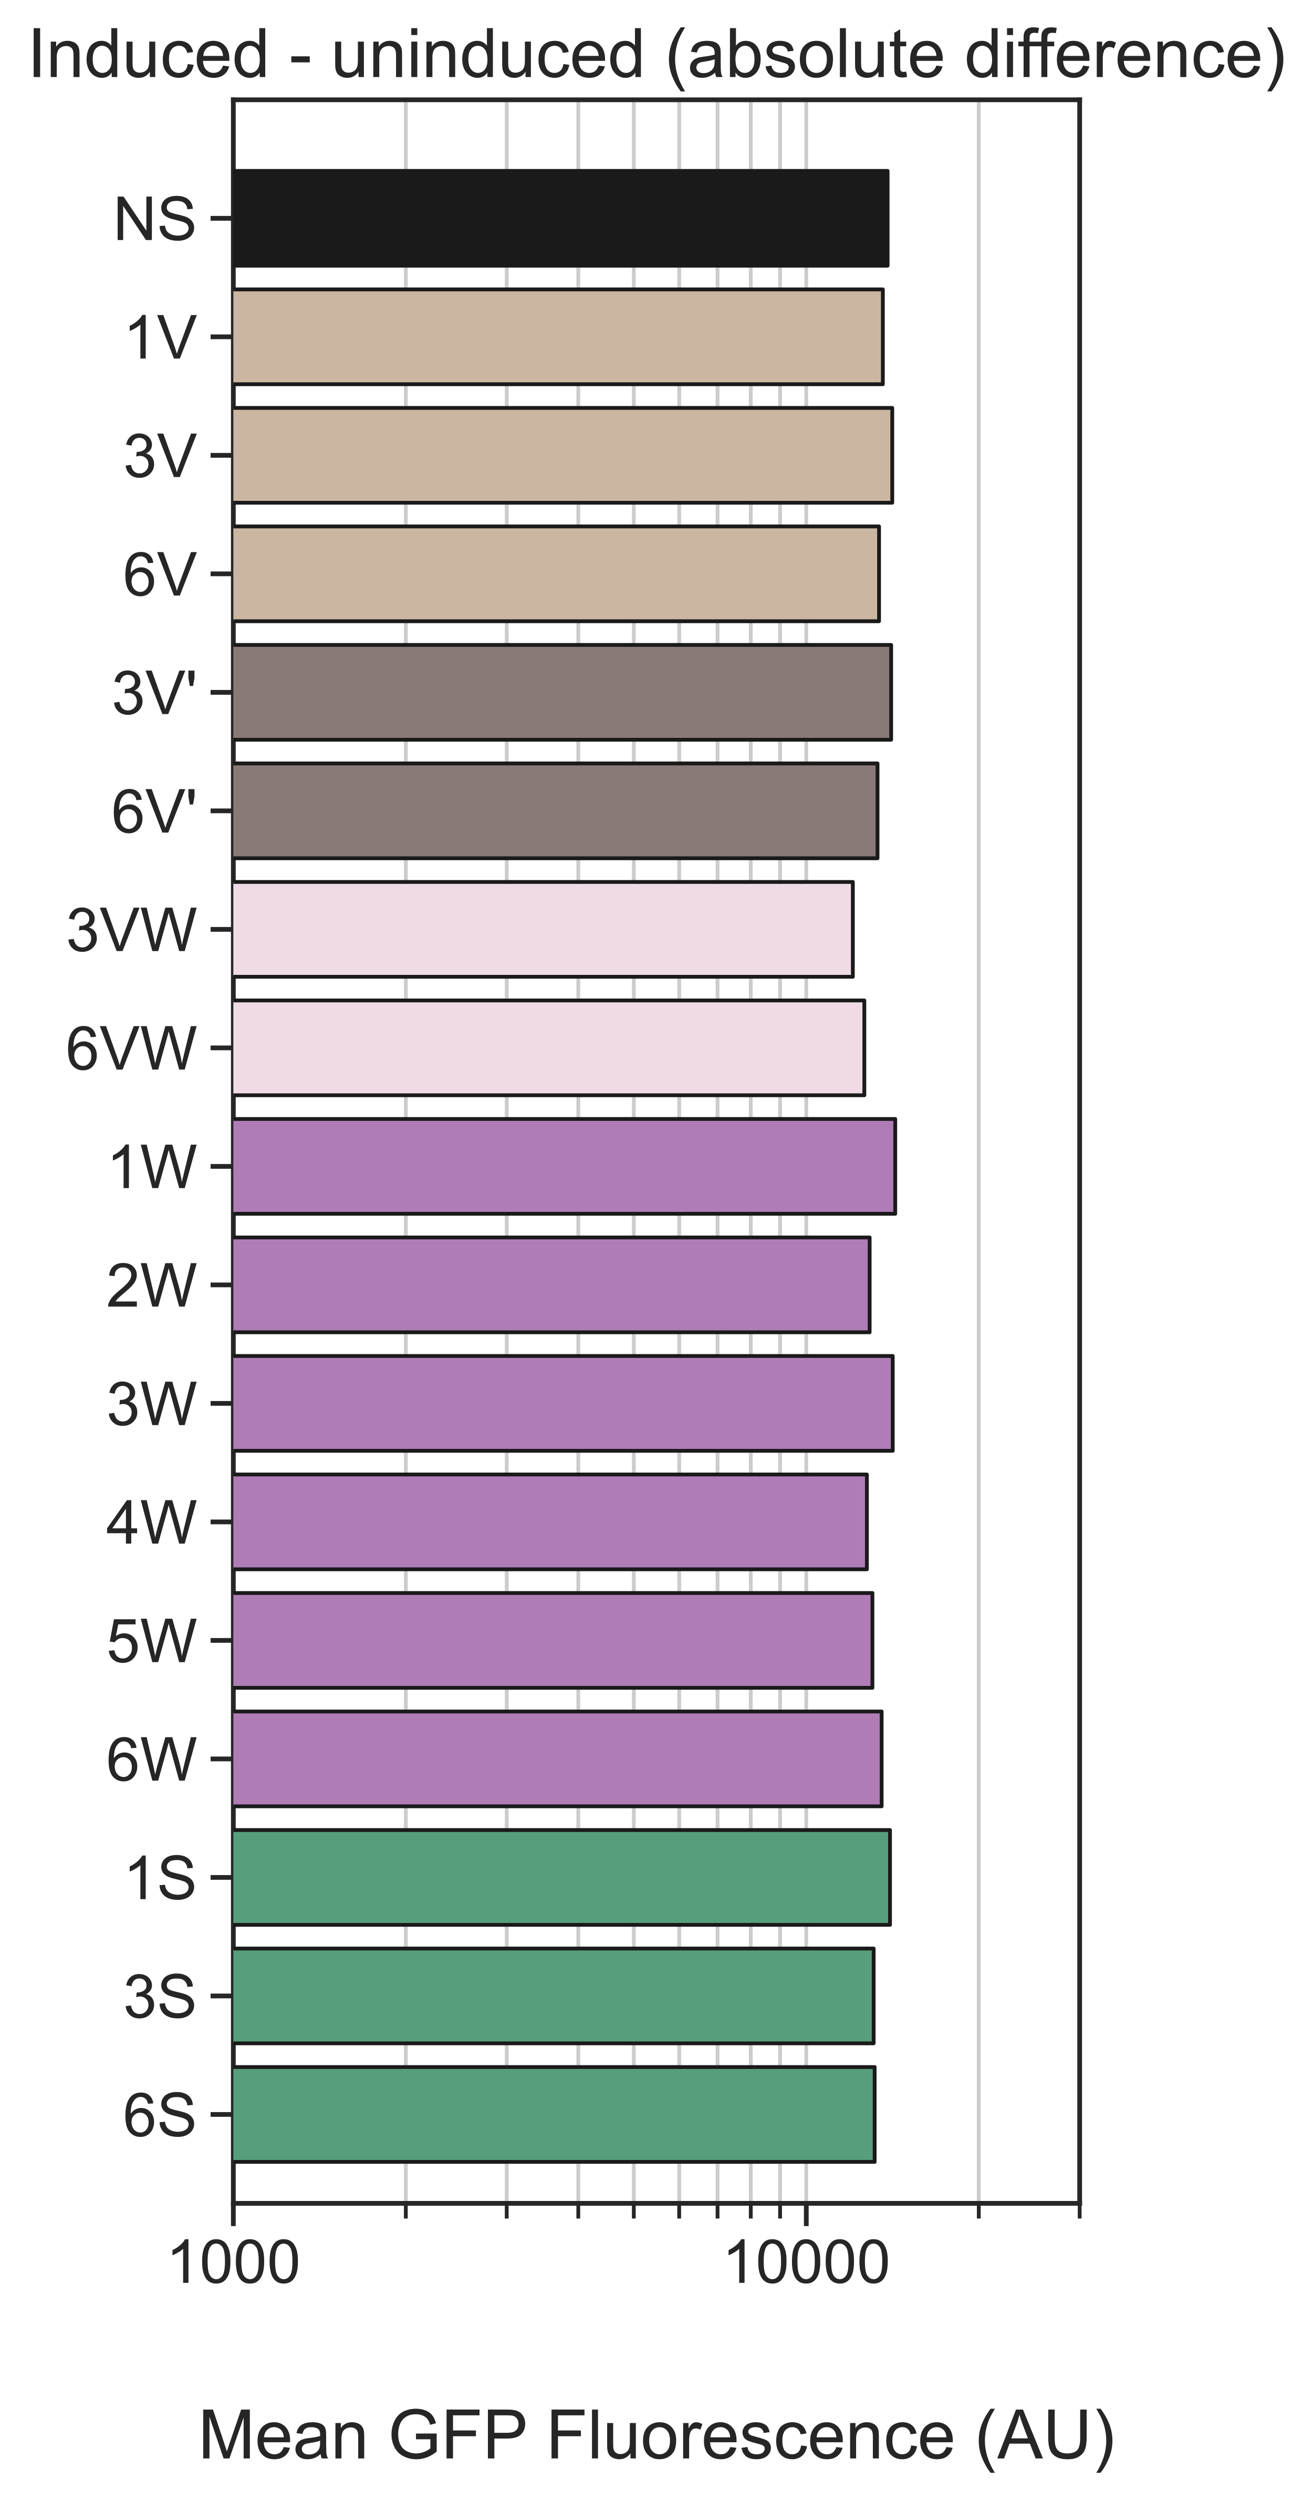 <?xml version="1.0" encoding="utf-8" standalone="no"?>
<!DOCTYPE svg PUBLIC "-//W3C//DTD SVG 1.1//EN"
  "http://www.w3.org/Graphics/SVG/1.1/DTD/svg11.dtd">
<!-- Created with matplotlib (https://matplotlib.org/) -->
<svg height="658.928pt" version="1.1" viewBox="0 0 346.275 658.928" width="346.275pt" xmlns="http://www.w3.org/2000/svg" xmlns:xlink="http://www.w3.org/1999/xlink">
 <defs>
  <style type="text/css">*{stroke-linecap:butt;stroke-linejoin:round;}</style>
 </defs>
 <g id="figure_1">
  <g id="patch_1">
   <path d="M 0 658.928 
L 346.275 658.928 
L 346.275 0 
L 0 0 
z
" style="fill:#ffffff;"/>
  </g>
  <g id="axes_1">
   <g id="patch_2">
    <path d="M 61.538 580.703 
L 284.738 580.703 
L 284.738 26.303 
L 61.538 26.303 
z
" style="fill:#ffffff;"/>
   </g>
   <g id="matplotlib.axis_1">
    <g id="xtick_1">
     <g id="line2d_1">
      <path clip-path="url(#pce1fff0870)" d="M 61.538 580.703 
L 61.538 26.303 
" style="fill:none;stroke:#cccccc;stroke-linecap:round;"/>
     </g>
     <g id="line2d_2">
      <defs>
       <path d="M 0 0 
L 0 6 
" id="m6790b7dc62" style="stroke:#262626;stroke-width:1.25;"/>
      </defs>
      <g>
       <use style="fill:#262626;stroke:#262626;stroke-width:1.25;" x="61.538" xlink:href="#m6790b7dc62" y="580.703"/>
      </g>
     </g>
     <g id="text_1">
      <!-- 1000 -->
      <g style="fill:#262626;" transform="translate(43.742 601.656)scale(0.16 -0.16)">
       <defs>
        <path d="M 37.25 0 
L 28.469 0 
L 28.469 56 
Q 25.297 52.984 20.141 49.953 
Q 14.984 46.922 10.891 45.406 
L 10.891 53.906 
Q 18.266 57.375 23.781 62.297 
Q 29.297 67.234 31.594 71.875 
L 37.25 71.875 
z
" id="ArialMT-49"/>
        <path d="M 4.156 35.297 
Q 4.156 48 6.766 55.734 
Q 9.375 63.484 14.516 67.672 
Q 19.672 71.875 27.484 71.875 
Q 33.25 71.875 37.594 69.547 
Q 41.938 67.234 44.766 62.859 
Q 47.609 58.5 49.219 52.219 
Q 50.828 45.953 50.828 35.297 
Q 50.828 22.703 48.234 14.969 
Q 45.656 7.234 40.5 3 
Q 35.359 -1.219 27.484 -1.219 
Q 17.141 -1.219 11.234 6.203 
Q 4.156 15.141 4.156 35.297 
z
M 13.188 35.297 
Q 13.188 17.672 17.312 11.828 
Q 21.438 6 27.484 6 
Q 33.547 6 37.672 11.859 
Q 41.797 17.719 41.797 35.297 
Q 41.797 52.984 37.672 58.781 
Q 33.547 64.594 27.391 64.594 
Q 21.344 64.594 17.719 59.469 
Q 13.188 52.938 13.188 35.297 
z
" id="ArialMT-48"/>
       </defs>
       <use xlink:href="#ArialMT-49"/>
       <use x="55.615" xlink:href="#ArialMT-48"/>
       <use x="111.23" xlink:href="#ArialMT-48"/>
       <use x="166.846" xlink:href="#ArialMT-48"/>
      </g>
     </g>
    </g>
    <g id="xtick_2">
     <g id="line2d_3">
      <path clip-path="url(#pce1fff0870)" d="M 212.642 580.703 
L 212.642 26.303 
" style="fill:none;stroke:#cccccc;stroke-linecap:round;"/>
     </g>
     <g id="line2d_4">
      <g>
       <use style="fill:#262626;stroke:#262626;stroke-width:1.25;" x="212.642" xlink:href="#m6790b7dc62" y="580.703"/>
      </g>
     </g>
     <g id="text_2">
      <!-- 10000 -->
      <g style="fill:#262626;" transform="translate(190.398 601.656)scale(0.16 -0.16)">
       <use xlink:href="#ArialMT-49"/>
       <use x="55.615" xlink:href="#ArialMT-48"/>
       <use x="111.23" xlink:href="#ArialMT-48"/>
       <use x="166.846" xlink:href="#ArialMT-48"/>
       <use x="222.461" xlink:href="#ArialMT-48"/>
      </g>
     </g>
    </g>
    <g id="xtick_3">
     <g id="line2d_5">
      <path clip-path="url(#pce1fff0870)" d="M 107.025 580.703 
L 107.025 26.303 
" style="fill:none;stroke:#cccccc;stroke-linecap:round;"/>
     </g>
     <g id="line2d_6">
      <defs>
       <path d="M 0 0 
L 0 4 
" id="m3a439d6dd0" style="stroke:#262626;"/>
      </defs>
      <g>
       <use style="fill:#262626;stroke:#262626;" x="107.025" xlink:href="#m3a439d6dd0" y="580.703"/>
      </g>
     </g>
    </g>
    <g id="xtick_4">
     <g id="line2d_7">
      <path clip-path="url(#pce1fff0870)" d="M 133.633 580.703 
L 133.633 26.303 
" style="fill:none;stroke:#cccccc;stroke-linecap:round;"/>
     </g>
     <g id="line2d_8">
      <g>
       <use style="fill:#262626;stroke:#262626;" x="133.633" xlink:href="#m3a439d6dd0" y="580.703"/>
      </g>
     </g>
    </g>
    <g id="xtick_5">
     <g id="line2d_9">
      <path clip-path="url(#pce1fff0870)" d="M 152.512 580.703 
L 152.512 26.303 
" style="fill:none;stroke:#cccccc;stroke-linecap:round;"/>
     </g>
     <g id="line2d_10">
      <g>
       <use style="fill:#262626;stroke:#262626;" x="152.512" xlink:href="#m3a439d6dd0" y="580.703"/>
      </g>
     </g>
    </g>
    <g id="xtick_6">
     <g id="line2d_11">
      <path clip-path="url(#pce1fff0870)" d="M 167.155 580.703 
L 167.155 26.303 
" style="fill:none;stroke:#cccccc;stroke-linecap:round;"/>
     </g>
     <g id="line2d_12">
      <g>
       <use style="fill:#262626;stroke:#262626;" x="167.155" xlink:href="#m3a439d6dd0" y="580.703"/>
      </g>
     </g>
    </g>
    <g id="xtick_7">
     <g id="line2d_13">
      <path clip-path="url(#pce1fff0870)" d="M 179.12 580.703 
L 179.12 26.303 
" style="fill:none;stroke:#cccccc;stroke-linecap:round;"/>
     </g>
     <g id="line2d_14">
      <g>
       <use style="fill:#262626;stroke:#262626;" x="179.12" xlink:href="#m3a439d6dd0" y="580.703"/>
      </g>
     </g>
    </g>
    <g id="xtick_8">
     <g id="line2d_15">
      <path clip-path="url(#pce1fff0870)" d="M 189.236 580.703 
L 189.236 26.303 
" style="fill:none;stroke:#cccccc;stroke-linecap:round;"/>
     </g>
     <g id="line2d_16">
      <g>
       <use style="fill:#262626;stroke:#262626;" x="189.236" xlink:href="#m3a439d6dd0" y="580.703"/>
      </g>
     </g>
    </g>
    <g id="xtick_9">
     <g id="line2d_17">
      <path clip-path="url(#pce1fff0870)" d="M 197.999 580.703 
L 197.999 26.303 
" style="fill:none;stroke:#cccccc;stroke-linecap:round;"/>
     </g>
     <g id="line2d_18">
      <g>
       <use style="fill:#262626;stroke:#262626;" x="197.999" xlink:href="#m3a439d6dd0" y="580.703"/>
      </g>
     </g>
    </g>
    <g id="xtick_10">
     <g id="line2d_19">
      <path clip-path="url(#pce1fff0870)" d="M 205.728 580.703 
L 205.728 26.303 
" style="fill:none;stroke:#cccccc;stroke-linecap:round;"/>
     </g>
     <g id="line2d_20">
      <g>
       <use style="fill:#262626;stroke:#262626;" x="205.728" xlink:href="#m3a439d6dd0" y="580.703"/>
      </g>
     </g>
    </g>
    <g id="xtick_11">
     <g id="line2d_21">
      <path clip-path="url(#pce1fff0870)" d="M 258.129 580.703 
L 258.129 26.303 
" style="fill:none;stroke:#cccccc;stroke-linecap:round;"/>
     </g>
     <g id="line2d_22">
      <g>
       <use style="fill:#262626;stroke:#262626;" x="258.129" xlink:href="#m3a439d6dd0" y="580.703"/>
      </g>
     </g>
    </g>
    <g id="xtick_12">
     <g id="line2d_23">
      <path clip-path="url(#pce1fff0870)" d="M 284.738 580.703 
L 284.738 26.303 
" style="fill:none;stroke:#cccccc;stroke-linecap:round;"/>
     </g>
     <g id="line2d_24">
      <g>
       <use style="fill:#262626;stroke:#262626;" x="284.738" xlink:href="#m3a439d6dd0" y="580.703"/>
      </g>
     </g>
    </g>
    <g id="text_3">
     <!-- Mean GFP Fluorescence (AU) -->
     <g style="fill:#262626;" transform="translate(52.263 647.939)scale(0.18 -0.18)">
      <defs>
       <path d="M 7.422 0 
L 7.422 71.578 
L 21.688 71.578 
L 38.625 20.906 
Q 40.969 13.812 42.047 10.297 
Q 43.266 14.203 45.844 21.781 
L 62.984 71.578 
L 75.734 71.578 
L 75.734 0 
L 66.609 0 
L 66.609 59.906 
L 45.797 0 
L 37.25 0 
L 16.547 60.938 
L 16.547 0 
z
" id="ArialMT-77"/>
       <path d="M 42.094 16.703 
L 51.172 15.578 
Q 49.031 7.625 43.219 3.219 
Q 37.406 -1.172 28.375 -1.172 
Q 17 -1.172 10.328 5.828 
Q 3.656 12.844 3.656 25.484 
Q 3.656 38.578 10.391 45.797 
Q 17.141 53.031 27.875 53.031 
Q 38.281 53.031 44.875 45.953 
Q 51.469 38.875 51.469 26.031 
Q 51.469 25.25 51.422 23.688 
L 12.75 23.688 
Q 13.234 15.141 17.578 10.594 
Q 21.922 6.062 28.422 6.062 
Q 33.25 6.062 36.672 8.594 
Q 40.094 11.141 42.094 16.703 
z
M 13.234 30.906 
L 42.188 30.906 
Q 41.609 37.453 38.875 40.719 
Q 34.672 45.797 27.984 45.797 
Q 21.922 45.797 17.797 41.75 
Q 13.672 37.703 13.234 30.906 
z
" id="ArialMT-101"/>
       <path d="M 40.438 6.391 
Q 35.547 2.25 31.031 0.531 
Q 26.516 -1.172 21.344 -1.172 
Q 12.797 -1.172 8.203 3 
Q 3.609 7.172 3.609 13.672 
Q 3.609 17.484 5.344 20.625 
Q 7.078 23.781 9.891 25.688 
Q 12.703 27.594 16.219 28.562 
Q 18.797 29.25 24.031 29.891 
Q 34.672 31.156 39.703 32.906 
Q 39.75 34.719 39.75 35.203 
Q 39.75 40.578 37.25 42.781 
Q 33.891 45.75 27.25 45.75 
Q 21.047 45.75 18.094 43.578 
Q 15.141 41.406 13.719 35.891 
L 5.125 37.062 
Q 6.297 42.578 8.984 45.969 
Q 11.672 49.359 16.75 51.188 
Q 21.828 53.031 28.516 53.031 
Q 35.156 53.031 39.297 51.469 
Q 43.453 49.906 45.406 47.531 
Q 47.359 45.172 48.141 41.547 
Q 48.578 39.312 48.578 33.453 
L 48.578 21.734 
Q 48.578 9.469 49.141 6.219 
Q 49.703 2.984 51.375 0 
L 42.188 0 
Q 40.828 2.734 40.438 6.391 
z
M 39.703 26.031 
Q 34.906 24.078 25.344 22.703 
Q 19.922 21.922 17.672 20.938 
Q 15.438 19.969 14.203 18.094 
Q 12.984 16.219 12.984 13.922 
Q 12.984 10.406 15.641 8.062 
Q 18.312 5.719 23.438 5.719 
Q 28.516 5.719 32.469 7.938 
Q 36.422 10.156 38.281 14.016 
Q 39.703 17 39.703 22.797 
z
" id="ArialMT-97"/>
       <path d="M 6.594 0 
L 6.594 51.859 
L 14.5 51.859 
L 14.5 44.484 
Q 20.219 53.031 31 53.031 
Q 35.688 53.031 39.625 51.344 
Q 43.562 49.656 45.516 46.922 
Q 47.469 44.188 48.25 40.438 
Q 48.734 37.984 48.734 31.891 
L 48.734 0 
L 39.938 0 
L 39.938 31.547 
Q 39.938 36.922 38.906 39.578 
Q 37.891 42.234 35.281 43.812 
Q 32.672 45.406 29.156 45.406 
Q 23.531 45.406 19.453 41.844 
Q 15.375 38.281 15.375 28.328 
L 15.375 0 
z
" id="ArialMT-110"/>
       <path id="ArialMT-32"/>
       <path d="M 41.219 28.078 
L 41.219 36.469 
L 71.531 36.531 
L 71.531 9.969 
Q 64.547 4.391 57.125 1.578 
Q 49.703 -1.219 41.891 -1.219 
Q 31.344 -1.219 22.719 3.297 
Q 14.109 7.812 9.719 16.359 
Q 5.328 24.906 5.328 35.453 
Q 5.328 45.906 9.688 54.953 
Q 14.062 64.016 22.266 68.406 
Q 30.469 72.797 41.156 72.797 
Q 48.922 72.797 55.188 70.281 
Q 61.469 67.781 65.031 63.281 
Q 68.609 58.797 70.453 51.562 
L 61.922 49.219 
Q 60.297 54.688 57.906 57.812 
Q 55.516 60.938 51.062 62.812 
Q 46.625 64.703 41.219 64.703 
Q 34.719 64.703 29.984 62.719 
Q 25.25 60.75 22.344 57.516 
Q 19.438 54.297 17.828 50.438 
Q 15.094 43.797 15.094 36.031 
Q 15.094 26.469 18.391 20.016 
Q 21.688 13.578 27.984 10.453 
Q 34.281 7.328 41.359 7.328 
Q 47.516 7.328 53.375 9.688 
Q 59.234 12.062 62.25 14.75 
L 62.25 28.078 
z
" id="ArialMT-71"/>
       <path d="M 8.203 0 
L 8.203 71.578 
L 56.5 71.578 
L 56.5 63.141 
L 17.672 63.141 
L 17.672 40.969 
L 51.266 40.969 
L 51.266 32.516 
L 17.672 32.516 
L 17.672 0 
z
" id="ArialMT-70"/>
       <path d="M 7.719 0 
L 7.719 71.578 
L 34.719 71.578 
Q 41.844 71.578 45.609 70.906 
Q 50.875 70.016 54.438 67.547 
Q 58.016 65.094 60.188 60.641 
Q 62.359 56.203 62.359 50.875 
Q 62.359 41.75 56.547 35.422 
Q 50.734 29.109 35.547 29.109 
L 17.188 29.109 
L 17.188 0 
z
M 17.188 37.547 
L 35.688 37.547 
Q 44.875 37.547 48.734 40.969 
Q 52.594 44.391 52.594 50.594 
Q 52.594 55.078 50.312 58.266 
Q 48.047 61.469 44.344 62.5 
Q 41.938 63.141 35.5 63.141 
L 17.188 63.141 
z
" id="ArialMT-80"/>
       <path d="M 6.391 0 
L 6.391 71.578 
L 15.188 71.578 
L 15.188 0 
z
" id="ArialMT-108"/>
       <path d="M 40.578 0 
L 40.578 7.625 
Q 34.516 -1.172 24.125 -1.172 
Q 19.531 -1.172 15.547 0.578 
Q 11.578 2.344 9.641 5 
Q 7.719 7.672 6.938 11.531 
Q 6.391 14.109 6.391 19.734 
L 6.391 51.859 
L 15.188 51.859 
L 15.188 23.094 
Q 15.188 16.219 15.719 13.812 
Q 16.547 10.359 19.234 8.375 
Q 21.922 6.391 25.875 6.391 
Q 29.828 6.391 33.297 8.422 
Q 36.766 10.453 38.203 13.938 
Q 39.656 17.438 39.656 24.078 
L 39.656 51.859 
L 48.438 51.859 
L 48.438 0 
z
" id="ArialMT-117"/>
       <path d="M 3.328 25.922 
Q 3.328 40.328 11.328 47.266 
Q 18.016 53.031 27.641 53.031 
Q 38.328 53.031 45.109 46.016 
Q 51.906 39.016 51.906 26.656 
Q 51.906 16.656 48.906 10.906 
Q 45.906 5.172 40.156 2 
Q 34.422 -1.172 27.641 -1.172 
Q 16.75 -1.172 10.031 5.812 
Q 3.328 12.797 3.328 25.922 
z
M 12.359 25.922 
Q 12.359 15.969 16.703 11.016 
Q 21.047 6.062 27.641 6.062 
Q 34.188 6.062 38.531 11.031 
Q 42.875 16.016 42.875 26.219 
Q 42.875 35.844 38.5 40.797 
Q 34.125 45.75 27.641 45.75 
Q 21.047 45.75 16.703 40.812 
Q 12.359 35.891 12.359 25.922 
z
" id="ArialMT-111"/>
       <path d="M 6.5 0 
L 6.5 51.859 
L 14.406 51.859 
L 14.406 44 
Q 17.438 49.516 20 51.266 
Q 22.562 53.031 25.641 53.031 
Q 30.078 53.031 34.672 50.203 
L 31.641 42.047 
Q 28.422 43.953 25.203 43.953 
Q 22.312 43.953 20.016 42.219 
Q 17.719 40.484 16.75 37.406 
Q 15.281 32.719 15.281 27.156 
L 15.281 0 
z
" id="ArialMT-114"/>
       <path d="M 3.078 15.484 
L 11.766 16.844 
Q 12.5 11.625 15.844 8.844 
Q 19.188 6.062 25.203 6.062 
Q 31.25 6.062 34.172 8.516 
Q 37.109 10.984 37.109 14.312 
Q 37.109 17.281 34.516 19 
Q 32.719 20.172 25.531 21.969 
Q 15.875 24.422 12.141 26.203 
Q 8.406 27.984 6.469 31.125 
Q 4.547 34.281 4.547 38.094 
Q 4.547 41.547 6.125 44.5 
Q 7.719 47.469 10.453 49.422 
Q 12.5 50.922 16.031 51.969 
Q 19.578 53.031 23.641 53.031 
Q 29.734 53.031 34.344 51.266 
Q 38.969 49.516 41.156 46.5 
Q 43.359 43.5 44.188 38.484 
L 35.594 37.312 
Q 35.016 41.312 32.203 43.547 
Q 29.391 45.797 24.266 45.797 
Q 18.219 45.797 15.625 43.797 
Q 13.031 41.797 13.031 39.109 
Q 13.031 37.406 14.109 36.031 
Q 15.188 34.625 17.484 33.688 
Q 18.797 33.203 25.25 31.453 
Q 34.578 28.953 38.25 27.359 
Q 41.938 25.781 44.031 22.75 
Q 46.141 19.734 46.141 15.234 
Q 46.141 10.844 43.578 6.953 
Q 41.016 3.078 36.172 0.953 
Q 31.344 -1.172 25.25 -1.172 
Q 15.141 -1.172 9.844 3.031 
Q 4.547 7.234 3.078 15.484 
z
" id="ArialMT-115"/>
       <path d="M 40.438 19 
L 49.078 17.875 
Q 47.656 8.938 41.812 3.875 
Q 35.984 -1.172 27.484 -1.172 
Q 16.844 -1.172 10.375 5.781 
Q 3.906 12.75 3.906 25.734 
Q 3.906 34.125 6.688 40.422 
Q 9.469 46.734 15.156 49.875 
Q 20.844 53.031 27.547 53.031 
Q 35.984 53.031 41.359 48.75 
Q 46.734 44.484 48.25 36.625 
L 39.703 35.297 
Q 38.484 40.531 35.375 43.156 
Q 32.281 45.797 27.875 45.797 
Q 21.234 45.797 17.078 41.031 
Q 12.938 36.281 12.938 25.984 
Q 12.938 15.531 16.938 10.797 
Q 20.953 6.062 27.391 6.062 
Q 32.562 6.062 36.031 9.234 
Q 39.5 12.406 40.438 19 
z
" id="ArialMT-99"/>
       <path d="M 23.391 -21.047 
Q 16.109 -11.859 11.078 0.438 
Q 6.062 12.75 6.062 25.922 
Q 6.062 37.547 9.812 48.188 
Q 14.203 60.547 23.391 72.797 
L 29.688 72.797 
Q 23.781 62.641 21.875 58.297 
Q 18.891 51.562 17.188 44.234 
Q 15.094 35.109 15.094 25.875 
Q 15.094 2.391 29.688 -21.047 
z
" id="ArialMT-40"/>
       <path d="M -0.141 0 
L 27.344 71.578 
L 37.547 71.578 
L 66.844 0 
L 56.062 0 
L 47.703 21.688 
L 17.781 21.688 
L 9.906 0 
z
M 20.516 29.391 
L 44.781 29.391 
L 37.312 49.219 
Q 33.891 58.25 32.234 64.062 
Q 30.859 57.172 28.375 50.391 
z
" id="ArialMT-65"/>
       <path d="M 54.688 71.578 
L 64.156 71.578 
L 64.156 30.219 
Q 64.156 19.438 61.719 13.078 
Q 59.281 6.734 52.906 2.75 
Q 46.531 -1.219 36.188 -1.219 
Q 26.125 -1.219 19.719 2.25 
Q 13.328 5.719 10.594 12.281 
Q 7.859 18.844 7.859 30.219 
L 7.859 71.578 
L 17.328 71.578 
L 17.328 30.281 
Q 17.328 20.953 19.062 16.531 
Q 20.797 12.109 25.016 9.719 
Q 29.25 7.328 35.359 7.328 
Q 45.797 7.328 50.234 12.062 
Q 54.688 16.797 54.688 30.281 
z
" id="ArialMT-85"/>
       <path d="M 12.359 -21.047 
L 6.062 -21.047 
Q 20.656 2.391 20.656 25.875 
Q 20.656 35.062 18.562 44.094 
Q 16.891 51.422 13.922 58.156 
Q 12.016 62.547 6.062 72.797 
L 12.359 72.797 
Q 21.531 60.547 25.922 48.188 
Q 29.688 37.547 29.688 25.922 
Q 29.688 12.75 24.625 0.438 
Q 19.578 -11.859 12.359 -21.047 
z
" id="ArialMT-41"/>
      </defs>
      <use xlink:href="#ArialMT-77"/>
      <use x="83.301" xlink:href="#ArialMT-101"/>
      <use x="138.916" xlink:href="#ArialMT-97"/>
      <use x="194.531" xlink:href="#ArialMT-110"/>
      <use x="250.146" xlink:href="#ArialMT-32"/>
      <use x="277.93" xlink:href="#ArialMT-71"/>
      <use x="355.713" xlink:href="#ArialMT-70"/>
      <use x="416.797" xlink:href="#ArialMT-80"/>
      <use x="481.746" xlink:href="#ArialMT-32"/>
      <use x="509.529" xlink:href="#ArialMT-70"/>
      <use x="570.613" xlink:href="#ArialMT-108"/>
      <use x="592.83" xlink:href="#ArialMT-117"/>
      <use x="648.445" xlink:href="#ArialMT-111"/>
      <use x="704.061" xlink:href="#ArialMT-114"/>
      <use x="737.361" xlink:href="#ArialMT-101"/>
      <use x="792.977" xlink:href="#ArialMT-115"/>
      <use x="842.977" xlink:href="#ArialMT-99"/>
      <use x="892.977" xlink:href="#ArialMT-101"/>
      <use x="948.592" xlink:href="#ArialMT-110"/>
      <use x="1004.207" xlink:href="#ArialMT-99"/>
      <use x="1054.207" xlink:href="#ArialMT-101"/>
      <use x="1109.822" xlink:href="#ArialMT-32"/>
      <use x="1137.605" xlink:href="#ArialMT-40"/>
      <use x="1170.906" xlink:href="#ArialMT-65"/>
      <use x="1237.605" xlink:href="#ArialMT-85"/>
      <use x="1309.822" xlink:href="#ArialMT-41"/>
     </g>
    </g>
   </g>
   <g id="matplotlib.axis_2">
    <g id="ytick_1">
     <g id="line2d_25">
      <defs>
       <path d="M 0 0 
L -6 0 
" id="m08b95b8d91" style="stroke:#262626;stroke-width:1.25;"/>
      </defs>
      <g>
       <use style="fill:#262626;stroke:#262626;stroke-width:1.25;" x="61.538" xlink:href="#m08b95b8d91" y="557.278"/>
      </g>
     </g>
     <g id="text_4">
      <!-- 6S -->
      <g style="fill:#262626;" transform="translate(32.468 563.004)scale(0.16 -0.16)">
       <defs>
        <path d="M 49.75 54.047 
L 41.016 53.375 
Q 39.844 58.547 37.703 60.891 
Q 34.125 64.656 28.906 64.656 
Q 24.703 64.656 21.531 62.312 
Q 17.391 59.281 14.984 53.469 
Q 12.594 47.656 12.5 36.922 
Q 15.672 41.75 20.266 44.094 
Q 24.859 46.438 29.891 46.438 
Q 38.672 46.438 44.844 39.969 
Q 51.031 33.5 51.031 23.25 
Q 51.031 16.5 48.125 10.719 
Q 45.219 4.938 40.141 1.859 
Q 35.062 -1.219 28.609 -1.219 
Q 17.625 -1.219 10.688 6.859 
Q 3.766 14.938 3.766 33.5 
Q 3.766 54.25 11.422 63.672 
Q 18.109 71.875 29.438 71.875 
Q 37.891 71.875 43.281 67.141 
Q 48.688 62.406 49.75 54.047 
z
M 13.875 23.188 
Q 13.875 18.656 15.797 14.5 
Q 17.719 10.359 21.188 8.172 
Q 24.656 6 28.469 6 
Q 34.031 6 38.031 10.484 
Q 42.047 14.984 42.047 22.703 
Q 42.047 30.125 38.078 34.391 
Q 34.125 38.672 28.125 38.672 
Q 22.172 38.672 18.016 34.391 
Q 13.875 30.125 13.875 23.188 
z
" id="ArialMT-54"/>
        <path d="M 4.5 23 
L 13.422 23.781 
Q 14.062 18.406 16.375 14.969 
Q 18.703 11.531 23.578 9.406 
Q 28.469 7.281 34.578 7.281 
Q 39.984 7.281 44.141 8.891 
Q 48.297 10.5 50.312 13.297 
Q 52.344 16.109 52.344 19.438 
Q 52.344 22.797 50.391 25.312 
Q 48.438 27.828 43.953 29.547 
Q 41.062 30.672 31.203 33.031 
Q 21.344 35.406 17.391 37.5 
Q 12.25 40.188 9.734 44.156 
Q 7.234 48.141 7.234 53.078 
Q 7.234 58.5 10.297 63.203 
Q 13.375 67.922 19.281 70.359 
Q 25.203 72.797 32.422 72.797 
Q 40.375 72.797 46.453 70.234 
Q 52.547 67.672 55.812 62.688 
Q 59.078 57.719 59.328 51.422 
L 50.25 50.734 
Q 49.516 57.516 45.281 60.984 
Q 41.062 64.453 32.812 64.453 
Q 24.219 64.453 20.281 61.297 
Q 16.359 58.156 16.359 53.719 
Q 16.359 49.859 19.141 47.359 
Q 21.875 44.875 33.422 42.266 
Q 44.969 39.656 49.266 37.703 
Q 55.516 34.812 58.484 30.391 
Q 61.469 25.984 61.469 20.219 
Q 61.469 14.5 58.203 9.438 
Q 54.938 4.391 48.797 1.578 
Q 42.672 -1.219 35.016 -1.219 
Q 25.297 -1.219 18.719 1.609 
Q 12.156 4.438 8.422 10.125 
Q 4.688 15.828 4.5 23 
z
" id="ArialMT-83"/>
       </defs>
       <use xlink:href="#ArialMT-54"/>
       <use x="55.615" xlink:href="#ArialMT-83"/>
      </g>
     </g>
    </g>
    <g id="ytick_2">
     <g id="line2d_26">
      <g>
       <use style="fill:#262626;stroke:#262626;stroke-width:1.25;" x="61.538" xlink:href="#m08b95b8d91" y="526.044"/>
      </g>
     </g>
     <g id="text_5">
      <!-- 3S -->
      <g style="fill:#262626;" transform="translate(32.468 531.771)scale(0.16 -0.16)">
       <defs>
        <path d="M 4.203 18.891 
L 12.984 20.062 
Q 14.5 12.594 18.141 9.297 
Q 21.781 6 27 6 
Q 33.203 6 37.469 10.297 
Q 41.75 14.594 41.75 20.953 
Q 41.75 27 37.797 30.922 
Q 33.844 34.859 27.734 34.859 
Q 25.25 34.859 21.531 33.891 
L 22.516 41.609 
Q 23.391 41.5 23.922 41.5 
Q 29.547 41.5 34.031 44.422 
Q 38.531 47.359 38.531 53.469 
Q 38.531 58.297 35.25 61.469 
Q 31.984 64.656 26.812 64.656 
Q 21.688 64.656 18.266 61.422 
Q 14.844 58.203 13.875 51.766 
L 5.078 53.328 
Q 6.688 62.156 12.391 67.016 
Q 18.109 71.875 26.609 71.875 
Q 32.469 71.875 37.391 69.359 
Q 42.328 66.844 44.938 62.5 
Q 47.562 58.156 47.562 53.266 
Q 47.562 48.641 45.062 44.828 
Q 42.578 41.016 37.703 38.766 
Q 44.047 37.312 47.562 32.688 
Q 51.078 28.078 51.078 21.141 
Q 51.078 11.766 44.234 5.25 
Q 37.406 -1.266 26.953 -1.266 
Q 17.531 -1.266 11.297 4.344 
Q 5.078 9.969 4.203 18.891 
z
" id="ArialMT-51"/>
       </defs>
       <use xlink:href="#ArialMT-51"/>
       <use x="55.615" xlink:href="#ArialMT-83"/>
      </g>
     </g>
    </g>
    <g id="ytick_3">
     <g id="line2d_27">
      <g>
       <use style="fill:#262626;stroke:#262626;stroke-width:1.25;" x="61.538" xlink:href="#m08b95b8d91" y="494.81"/>
      </g>
     </g>
     <g id="text_6">
      <!-- 1S -->
      <g style="fill:#262626;" transform="translate(32.468 500.537)scale(0.16 -0.16)">
       <use xlink:href="#ArialMT-49"/>
       <use x="55.615" xlink:href="#ArialMT-83"/>
      </g>
     </g>
    </g>
    <g id="ytick_4">
     <g id="line2d_28">
      <g>
       <use style="fill:#262626;stroke:#262626;stroke-width:1.25;" x="61.538" xlink:href="#m08b95b8d91" y="463.577"/>
      </g>
     </g>
     <g id="text_7">
      <!-- 6W -->
      <g style="fill:#262626;" transform="translate(28.038 469.303)scale(0.16 -0.16)">
       <defs>
        <path d="M 20.219 0 
L 1.219 71.578 
L 10.938 71.578 
L 21.828 24.656 
Q 23.578 17.281 24.859 10.016 
Q 27.594 21.484 28.078 23.25 
L 41.703 71.578 
L 53.125 71.578 
L 63.375 35.359 
Q 67.234 21.875 68.953 10.016 
Q 70.312 16.797 72.516 25.594 
L 83.734 71.578 
L 93.266 71.578 
L 73.641 0 
L 64.5 0 
L 49.422 54.547 
Q 47.516 61.375 47.172 62.938 
Q 46.047 58.016 45.062 54.547 
L 29.891 0 
z
" id="ArialMT-87"/>
       </defs>
       <use xlink:href="#ArialMT-54"/>
       <use x="55.615" xlink:href="#ArialMT-87"/>
      </g>
     </g>
    </g>
    <g id="ytick_5">
     <g id="line2d_29">
      <g>
       <use style="fill:#262626;stroke:#262626;stroke-width:1.25;" x="61.538" xlink:href="#m08b95b8d91" y="432.343"/>
      </g>
     </g>
     <g id="text_8">
      <!-- 5W -->
      <g style="fill:#262626;" transform="translate(28.038 438.069)scale(0.16 -0.16)">
       <defs>
        <path d="M 4.156 18.75 
L 13.375 19.531 
Q 14.406 12.797 18.141 9.391 
Q 21.875 6 27.156 6 
Q 33.5 6 37.891 10.781 
Q 42.281 15.578 42.281 23.484 
Q 42.281 31 38.062 35.344 
Q 33.844 39.703 27 39.703 
Q 22.75 39.703 19.328 37.766 
Q 15.922 35.844 13.969 32.766 
L 5.719 33.844 
L 12.641 70.609 
L 48.25 70.609 
L 48.25 62.203 
L 19.672 62.203 
L 15.828 42.969 
Q 22.266 47.469 29.344 47.469 
Q 38.719 47.469 45.156 40.969 
Q 51.609 34.469 51.609 24.266 
Q 51.609 14.547 45.953 7.469 
Q 39.062 -1.219 27.156 -1.219 
Q 17.391 -1.219 11.203 4.25 
Q 5.031 9.719 4.156 18.75 
z
" id="ArialMT-53"/>
       </defs>
       <use xlink:href="#ArialMT-53"/>
       <use x="55.615" xlink:href="#ArialMT-87"/>
      </g>
     </g>
    </g>
    <g id="ytick_6">
     <g id="line2d_30">
      <g>
       <use style="fill:#262626;stroke:#262626;stroke-width:1.25;" x="61.538" xlink:href="#m08b95b8d91" y="401.109"/>
      </g>
     </g>
     <g id="text_9">
      <!-- 4W -->
      <g style="fill:#262626;" transform="translate(28.038 406.835)scale(0.16 -0.16)">
       <defs>
        <path d="M 32.328 0 
L 32.328 17.141 
L 1.266 17.141 
L 1.266 25.203 
L 33.938 71.578 
L 41.109 71.578 
L 41.109 25.203 
L 50.781 25.203 
L 50.781 17.141 
L 41.109 17.141 
L 41.109 0 
z
M 32.328 25.203 
L 32.328 57.469 
L 9.906 25.203 
z
" id="ArialMT-52"/>
       </defs>
       <use xlink:href="#ArialMT-52"/>
       <use x="55.615" xlink:href="#ArialMT-87"/>
      </g>
     </g>
    </g>
    <g id="ytick_7">
     <g id="line2d_31">
      <g>
       <use style="fill:#262626;stroke:#262626;stroke-width:1.25;" x="61.538" xlink:href="#m08b95b8d91" y="369.875"/>
      </g>
     </g>
     <g id="text_10">
      <!-- 3W -->
      <g style="fill:#262626;" transform="translate(28.038 375.602)scale(0.16 -0.16)">
       <use xlink:href="#ArialMT-51"/>
       <use x="55.615" xlink:href="#ArialMT-87"/>
      </g>
     </g>
    </g>
    <g id="ytick_8">
     <g id="line2d_32">
      <g>
       <use style="fill:#262626;stroke:#262626;stroke-width:1.25;" x="61.538" xlink:href="#m08b95b8d91" y="338.641"/>
      </g>
     </g>
     <g id="text_11">
      <!-- 2W -->
      <g style="fill:#262626;" transform="translate(28.038 344.368)scale(0.16 -0.16)">
       <defs>
        <path d="M 50.344 8.453 
L 50.344 0 
L 3.031 0 
Q 2.938 3.172 4.047 6.109 
Q 5.859 10.938 9.828 15.625 
Q 13.812 20.312 21.344 26.469 
Q 33.016 36.031 37.109 41.625 
Q 41.219 47.219 41.219 52.203 
Q 41.219 57.422 37.469 61 
Q 33.734 64.594 27.734 64.594 
Q 21.391 64.594 17.578 60.781 
Q 13.766 56.984 13.719 50.25 
L 4.688 51.172 
Q 5.609 61.281 11.656 66.578 
Q 17.719 71.875 27.938 71.875 
Q 38.234 71.875 44.234 66.156 
Q 50.25 60.453 50.25 52 
Q 50.25 47.703 48.484 43.547 
Q 46.734 39.406 42.656 34.812 
Q 38.578 30.219 29.109 22.219 
Q 21.188 15.578 18.938 13.203 
Q 16.703 10.844 15.234 8.453 
z
" id="ArialMT-50"/>
       </defs>
       <use xlink:href="#ArialMT-50"/>
       <use x="55.615" xlink:href="#ArialMT-87"/>
      </g>
     </g>
    </g>
    <g id="ytick_9">
     <g id="line2d_33">
      <g>
       <use style="fill:#262626;stroke:#262626;stroke-width:1.25;" x="61.538" xlink:href="#m08b95b8d91" y="307.408"/>
      </g>
     </g>
     <g id="text_12">
      <!-- 1W -->
      <g style="fill:#262626;" transform="translate(28.038 313.134)scale(0.16 -0.16)">
       <use xlink:href="#ArialMT-49"/>
       <use x="55.615" xlink:href="#ArialMT-87"/>
      </g>
     </g>
    </g>
    <g id="ytick_10">
     <g id="line2d_34">
      <g>
       <use style="fill:#262626;stroke:#262626;stroke-width:1.25;" x="61.538" xlink:href="#m08b95b8d91" y="276.174"/>
      </g>
     </g>
     <g id="text_13">
      <!-- 6VW -->
      <g style="fill:#262626;" transform="translate(17.365 281.9)scale(0.16 -0.16)">
       <defs>
        <path d="M 28.172 0 
L 0.438 71.578 
L 10.688 71.578 
L 29.297 19.578 
Q 31.547 13.328 33.062 7.859 
Q 34.719 13.719 36.922 19.578 
L 56.25 71.578 
L 65.922 71.578 
L 37.891 0 
z
" id="ArialMT-86"/>
       </defs>
       <use xlink:href="#ArialMT-54"/>
       <use x="55.615" xlink:href="#ArialMT-86"/>
       <use x="122.314" xlink:href="#ArialMT-87"/>
      </g>
     </g>
    </g>
    <g id="ytick_11">
     <g id="line2d_35">
      <g>
       <use style="fill:#262626;stroke:#262626;stroke-width:1.25;" x="61.538" xlink:href="#m08b95b8d91" y="244.94"/>
      </g>
     </g>
     <g id="text_14">
      <!-- 3VW -->
      <g style="fill:#262626;" transform="translate(17.365 250.666)scale(0.16 -0.16)">
       <use xlink:href="#ArialMT-51"/>
       <use x="55.615" xlink:href="#ArialMT-86"/>
       <use x="122.314" xlink:href="#ArialMT-87"/>
      </g>
     </g>
    </g>
    <g id="ytick_12">
     <g id="line2d_36">
      <g>
       <use style="fill:#262626;stroke:#262626;stroke-width:1.25;" x="61.538" xlink:href="#m08b95b8d91" y="213.706"/>
      </g>
     </g>
     <g id="text_15">
      <!-- 6V' -->
      <g style="fill:#262626;" transform="translate(29.413 219.433)scale(0.16 -0.16)">
       <defs>
        <path d="M 6.641 46.234 
L 4.391 59.625 
L 4.391 71.578 
L 14.406 71.578 
L 14.406 59.625 
L 12.062 46.234 
z
" id="ArialMT-39"/>
       </defs>
       <use xlink:href="#ArialMT-54"/>
       <use x="55.615" xlink:href="#ArialMT-86"/>
       <use x="122.314" xlink:href="#ArialMT-39"/>
      </g>
     </g>
    </g>
    <g id="ytick_13">
     <g id="line2d_37">
      <g>
       <use style="fill:#262626;stroke:#262626;stroke-width:1.25;" x="61.538" xlink:href="#m08b95b8d91" y="182.472"/>
      </g>
     </g>
     <g id="text_16">
      <!-- 3V' -->
      <g style="fill:#262626;" transform="translate(29.413 188.199)scale(0.16 -0.16)">
       <use xlink:href="#ArialMT-51"/>
       <use x="55.615" xlink:href="#ArialMT-86"/>
       <use x="122.314" xlink:href="#ArialMT-39"/>
      </g>
     </g>
    </g>
    <g id="ytick_14">
     <g id="line2d_38">
      <g>
       <use style="fill:#262626;stroke:#262626;stroke-width:1.25;" x="61.538" xlink:href="#m08b95b8d91" y="151.239"/>
      </g>
     </g>
     <g id="text_17">
      <!-- 6V -->
      <g style="fill:#262626;" transform="translate(32.468 156.965)scale(0.16 -0.16)">
       <use xlink:href="#ArialMT-54"/>
       <use x="55.615" xlink:href="#ArialMT-86"/>
      </g>
     </g>
    </g>
    <g id="ytick_15">
     <g id="line2d_39">
      <g>
       <use style="fill:#262626;stroke:#262626;stroke-width:1.25;" x="61.538" xlink:href="#m08b95b8d91" y="120.005"/>
      </g>
     </g>
     <g id="text_18">
      <!-- 3V -->
      <g style="fill:#262626;" transform="translate(32.468 125.731)scale(0.16 -0.16)">
       <use xlink:href="#ArialMT-51"/>
       <use x="55.615" xlink:href="#ArialMT-86"/>
      </g>
     </g>
    </g>
    <g id="ytick_16">
     <g id="line2d_40">
      <g>
       <use style="fill:#262626;stroke:#262626;stroke-width:1.25;" x="61.538" xlink:href="#m08b95b8d91" y="88.771"/>
      </g>
     </g>
     <g id="text_19">
      <!-- 1V -->
      <g style="fill:#262626;" transform="translate(32.468 94.497)scale(0.16 -0.16)">
       <use xlink:href="#ArialMT-49"/>
       <use x="55.615" xlink:href="#ArialMT-86"/>
      </g>
     </g>
    </g>
    <g id="ytick_17">
     <g id="line2d_41">
      <g>
       <use style="fill:#262626;stroke:#262626;stroke-width:1.25;" x="61.538" xlink:href="#m08b95b8d91" y="57.537"/>
      </g>
     </g>
     <g id="text_20">
      <!-- NS -->
      <g style="fill:#262626;" transform="translate(29.81 63.263)scale(0.16 -0.16)">
       <defs>
        <path d="M 7.625 0 
L 7.625 71.578 
L 17.328 71.578 
L 54.938 15.375 
L 54.938 71.578 
L 64.016 71.578 
L 64.016 0 
L 54.297 0 
L 16.703 56.25 
L 16.703 0 
z
" id="ArialMT-78"/>
       </defs>
       <use xlink:href="#ArialMT-78"/>
       <use x="72.217" xlink:href="#ArialMT-83"/>
      </g>
     </g>
    </g>
   </g>
   <g id="patch_3">
    <path d="M 61.538 580.703 
L 61.538 26.303 
" style="fill:none;stroke:#262626;stroke-linecap:square;stroke-linejoin:miter;stroke-width:1.25;"/>
   </g>
   <g id="patch_4">
    <path d="M 284.738 580.703 
L 284.738 26.303 
" style="fill:none;stroke:#262626;stroke-linecap:square;stroke-linejoin:miter;stroke-width:1.25;"/>
   </g>
   <g id="patch_5">
    <path d="M 61.538 580.703 
L 284.738 580.703 
" style="fill:none;stroke:#262626;stroke-linecap:square;stroke-linejoin:miter;stroke-width:1.25;"/>
   </g>
   <g id="patch_6">
    <path d="M 61.538 26.303 
L 284.738 26.303 
" style="fill:none;stroke:#262626;stroke-linecap:square;stroke-linejoin:miter;stroke-width:1.25;"/>
   </g>
   <g id="patch_7">
    <path clip-path="url(#pce1fff0870)" d="M -151496.501 70.031 
L 234.087 70.031 
L 234.087 45.044 
L -151496.501 45.044 
z
" style="fill:#1a1a1a;stroke:#1a1a1a;stroke-linejoin:miter;"/>
   </g>
   <g id="patch_8">
    <path clip-path="url(#pce1fff0870)" d="M -151496.501 101.265 
L 232.83 101.265 
L 232.83 76.278 
L -151496.501 76.278 
z
" style="fill:#cbb6a2;stroke:#1a1a1a;stroke-linejoin:miter;"/>
   </g>
   <g id="patch_9">
    <path clip-path="url(#pce1fff0870)" d="M -151496.501 507.304 
L 234.717 507.304 
L 234.717 482.317 
L -151496.501 482.317 
z
" style="fill:#579e7c;stroke:#1a1a1a;stroke-linejoin:miter;"/>
   </g>
   <g id="patch_10">
    <path clip-path="url(#pce1fff0870)" d="M -151496.501 319.901 
L 236.094 319.901 
L 236.094 294.914 
L -151496.501 294.914 
z
" style="fill:#af7cb5;stroke:#1a1a1a;stroke-linejoin:miter;"/>
   </g>
   <g id="patch_11">
    <path clip-path="url(#pce1fff0870)" d="M -151496.501 132.498 
L 235.312 132.498 
L 235.312 107.511 
L -151496.501 107.511 
z
" style="fill:#cbb6a2;stroke:#1a1a1a;stroke-linejoin:miter;"/>
   </g>
   <g id="patch_12">
    <path clip-path="url(#pce1fff0870)" d="M -151496.501 382.369 
L 235.44 382.369 
L 235.44 357.382 
L -151496.501 357.382 
z
" style="fill:#af7cb5;stroke:#1a1a1a;stroke-linejoin:miter;"/>
   </g>
   <g id="patch_13">
    <path clip-path="url(#pce1fff0870)" d="M -151496.501 163.732 
L 231.828 163.732 
L 231.828 138.745 
L -151496.501 138.745 
z
" style="fill:#cbb6a2;stroke:#1a1a1a;stroke-linejoin:miter;"/>
   </g>
   <g id="patch_14">
    <path clip-path="url(#pce1fff0870)" d="M -151496.501 476.07 
L 232.513 476.07 
L 232.513 451.083 
L -151496.501 451.083 
z
" style="fill:#af7cb5;stroke:#1a1a1a;stroke-linejoin:miter;"/>
   </g>
   <g id="patch_15">
    <path clip-path="url(#pce1fff0870)" d="M -151496.501 351.135 
L 229.347 351.135 
L 229.347 326.148 
L -151496.501 326.148 
z
" style="fill:#af7cb5;stroke:#1a1a1a;stroke-linejoin:miter;"/>
   </g>
   <g id="patch_16">
    <path clip-path="url(#pce1fff0870)" d="M -151496.501 413.603 
L 228.619 413.603 
L 228.619 388.616 
L -151496.501 388.616 
z
" style="fill:#af7cb5;stroke:#1a1a1a;stroke-linejoin:miter;"/>
   </g>
   <g id="patch_17">
    <path clip-path="url(#pce1fff0870)" d="M -151496.501 444.836 
L 230.081 444.836 
L 230.081 419.849 
L -151496.501 419.849 
z
" style="fill:#af7cb5;stroke:#1a1a1a;stroke-linejoin:miter;"/>
   </g>
   <g id="patch_18">
    <path clip-path="url(#pce1fff0870)" d="M -151496.501 194.966 
L 235.023 194.966 
L 235.023 169.979 
L -151496.501 169.979 
z
" style="fill:#897a77;stroke:#1a1a1a;stroke-linejoin:miter;"/>
   </g>
   <g id="patch_19">
    <path clip-path="url(#pce1fff0870)" d="M -151496.501 226.2 
L 231.426 226.2 
L 231.426 201.213 
L -151496.501 201.213 
z
" style="fill:#897a77;stroke:#1a1a1a;stroke-linejoin:miter;"/>
   </g>
   <g id="patch_20">
    <path clip-path="url(#pce1fff0870)" d="M -151496.501 257.434 
L 224.916 257.434 
L 224.916 232.447 
L -151496.501 232.447 
z
" style="fill:#efdae6;stroke:#1a1a1a;stroke-linejoin:miter;"/>
   </g>
   <g id="patch_21">
    <path clip-path="url(#pce1fff0870)" d="M -151496.501 288.667 
L 227.949 288.667 
L 227.949 263.68 
L -151496.501 263.68 
z
" style="fill:#efdae6;stroke:#1a1a1a;stroke-linejoin:miter;"/>
   </g>
   <g id="patch_22">
    <path clip-path="url(#pce1fff0870)" d="M -151496.501 538.538 
L 230.409 538.538 
L 230.409 513.551 
L -151496.501 513.551 
z
" style="fill:#579e7c;stroke:#1a1a1a;stroke-linejoin:miter;"/>
   </g>
   <g id="patch_23">
    <path clip-path="url(#pce1fff0870)" d="M -151496.501 569.772 
L 230.671 569.772 
L 230.671 544.785 
L -151496.501 544.785 
z
" style="fill:#579e7c;stroke:#1a1a1a;stroke-linejoin:miter;"/>
   </g>
   <g id="text_21">
    <!-- Induced - uninduced (absolute difference) -->
    <g style="fill:#262626;" transform="translate(7.2 20.303)scale(0.18 -0.18)">
     <defs>
      <path d="M 9.328 0 
L 9.328 71.578 
L 18.797 71.578 
L 18.797 0 
z
" id="ArialMT-73"/>
      <path d="M 40.234 0 
L 40.234 6.547 
Q 35.297 -1.172 25.734 -1.172 
Q 19.531 -1.172 14.328 2.25 
Q 9.125 5.672 6.266 11.797 
Q 3.422 17.922 3.422 25.875 
Q 3.422 33.641 6 39.969 
Q 8.594 46.297 13.766 49.656 
Q 18.953 53.031 25.344 53.031 
Q 30.031 53.031 33.688 51.047 
Q 37.359 49.078 39.656 45.906 
L 39.656 71.578 
L 48.391 71.578 
L 48.391 0 
z
M 12.453 25.875 
Q 12.453 15.922 16.641 10.984 
Q 20.844 6.062 26.562 6.062 
Q 32.328 6.062 36.344 10.766 
Q 40.375 15.484 40.375 25.141 
Q 40.375 35.797 36.266 40.766 
Q 32.172 45.75 26.172 45.75 
Q 20.312 45.75 16.375 40.969 
Q 12.453 36.188 12.453 25.875 
z
" id="ArialMT-100"/>
      <path d="M 3.172 21.484 
L 3.172 30.328 
L 30.172 30.328 
L 30.172 21.484 
z
" id="ArialMT-45"/>
      <path d="M 6.641 61.469 
L 6.641 71.578 
L 15.438 71.578 
L 15.438 61.469 
z
M 6.641 0 
L 6.641 51.859 
L 15.438 51.859 
L 15.438 0 
z
" id="ArialMT-105"/>
      <path d="M 14.703 0 
L 6.547 0 
L 6.547 71.578 
L 15.328 71.578 
L 15.328 46.047 
Q 20.906 53.031 29.547 53.031 
Q 34.328 53.031 38.594 51.094 
Q 42.875 49.172 45.625 45.672 
Q 48.391 42.188 49.953 37.25 
Q 51.516 32.328 51.516 26.703 
Q 51.516 13.375 44.922 6.094 
Q 38.328 -1.172 29.109 -1.172 
Q 19.922 -1.172 14.703 6.5 
z
M 14.594 26.312 
Q 14.594 17 17.141 12.844 
Q 21.297 6.062 28.375 6.062 
Q 34.125 6.062 38.328 11.062 
Q 42.531 16.062 42.531 25.984 
Q 42.531 36.141 38.5 40.969 
Q 34.469 45.797 28.766 45.797 
Q 23 45.797 18.797 40.797 
Q 14.594 35.797 14.594 26.312 
z
" id="ArialMT-98"/>
      <path d="M 25.781 7.859 
L 27.047 0.094 
Q 23.344 -0.688 20.406 -0.688 
Q 15.625 -0.688 12.984 0.828 
Q 10.359 2.344 9.281 4.812 
Q 8.203 7.281 8.203 15.188 
L 8.203 45.016 
L 1.766 45.016 
L 1.766 51.859 
L 8.203 51.859 
L 8.203 64.703 
L 16.938 69.969 
L 16.938 51.859 
L 25.781 51.859 
L 25.781 45.016 
L 16.938 45.016 
L 16.938 14.703 
Q 16.938 10.938 17.406 9.859 
Q 17.875 8.797 18.922 8.156 
Q 19.969 7.516 21.922 7.516 
Q 23.391 7.516 25.781 7.859 
z
" id="ArialMT-116"/>
      <path d="M 8.688 0 
L 8.688 45.016 
L 0.922 45.016 
L 0.922 51.859 
L 8.688 51.859 
L 8.688 57.375 
Q 8.688 62.594 9.625 65.141 
Q 10.891 68.562 14.078 70.672 
Q 17.281 72.797 23.047 72.797 
Q 26.766 72.797 31.25 71.922 
L 29.938 64.266 
Q 27.203 64.75 24.75 64.75 
Q 20.75 64.75 19.094 63.031 
Q 17.438 61.328 17.438 56.641 
L 17.438 51.859 
L 27.547 51.859 
L 27.547 45.016 
L 17.438 45.016 
L 17.438 0 
z
" id="ArialMT-102"/>
     </defs>
     <use xlink:href="#ArialMT-73"/>
     <use x="27.783" xlink:href="#ArialMT-110"/>
     <use x="83.398" xlink:href="#ArialMT-100"/>
     <use x="139.014" xlink:href="#ArialMT-117"/>
     <use x="194.629" xlink:href="#ArialMT-99"/>
     <use x="244.629" xlink:href="#ArialMT-101"/>
     <use x="300.244" xlink:href="#ArialMT-100"/>
     <use x="355.859" xlink:href="#ArialMT-32"/>
     <use x="383.643" xlink:href="#ArialMT-45"/>
     <use x="416.943" xlink:href="#ArialMT-32"/>
     <use x="444.727" xlink:href="#ArialMT-117"/>
     <use x="500.342" xlink:href="#ArialMT-110"/>
     <use x="555.957" xlink:href="#ArialMT-105"/>
     <use x="578.174" xlink:href="#ArialMT-110"/>
     <use x="633.789" xlink:href="#ArialMT-100"/>
     <use x="689.404" xlink:href="#ArialMT-117"/>
     <use x="745.02" xlink:href="#ArialMT-99"/>
     <use x="795.02" xlink:href="#ArialMT-101"/>
     <use x="850.635" xlink:href="#ArialMT-100"/>
     <use x="906.25" xlink:href="#ArialMT-32"/>
     <use x="934.033" xlink:href="#ArialMT-40"/>
     <use x="967.334" xlink:href="#ArialMT-97"/>
     <use x="1022.949" xlink:href="#ArialMT-98"/>
     <use x="1078.564" xlink:href="#ArialMT-115"/>
     <use x="1128.564" xlink:href="#ArialMT-111"/>
     <use x="1184.18" xlink:href="#ArialMT-108"/>
     <use x="1206.396" xlink:href="#ArialMT-117"/>
     <use x="1262.012" xlink:href="#ArialMT-116"/>
     <use x="1289.795" xlink:href="#ArialMT-101"/>
     <use x="1345.41" xlink:href="#ArialMT-32"/>
     <use x="1373.193" xlink:href="#ArialMT-100"/>
     <use x="1428.809" xlink:href="#ArialMT-105"/>
     <use x="1451.025" xlink:href="#ArialMT-102"/>
     <use x="1477.059" xlink:href="#ArialMT-102"/>
     <use x="1504.842" xlink:href="#ArialMT-101"/>
     <use x="1560.457" xlink:href="#ArialMT-114"/>
     <use x="1593.758" xlink:href="#ArialMT-101"/>
     <use x="1649.373" xlink:href="#ArialMT-110"/>
     <use x="1704.988" xlink:href="#ArialMT-99"/>
     <use x="1754.988" xlink:href="#ArialMT-101"/>
     <use x="1810.604" xlink:href="#ArialMT-41"/>
    </g>
   </g>
  </g>
 </g>
 <defs>
  <clipPath id="pce1fff0870">
   <rect height="554.4" width="223.2" x="61.538" y="26.303"/>
  </clipPath>
 </defs>
</svg>
